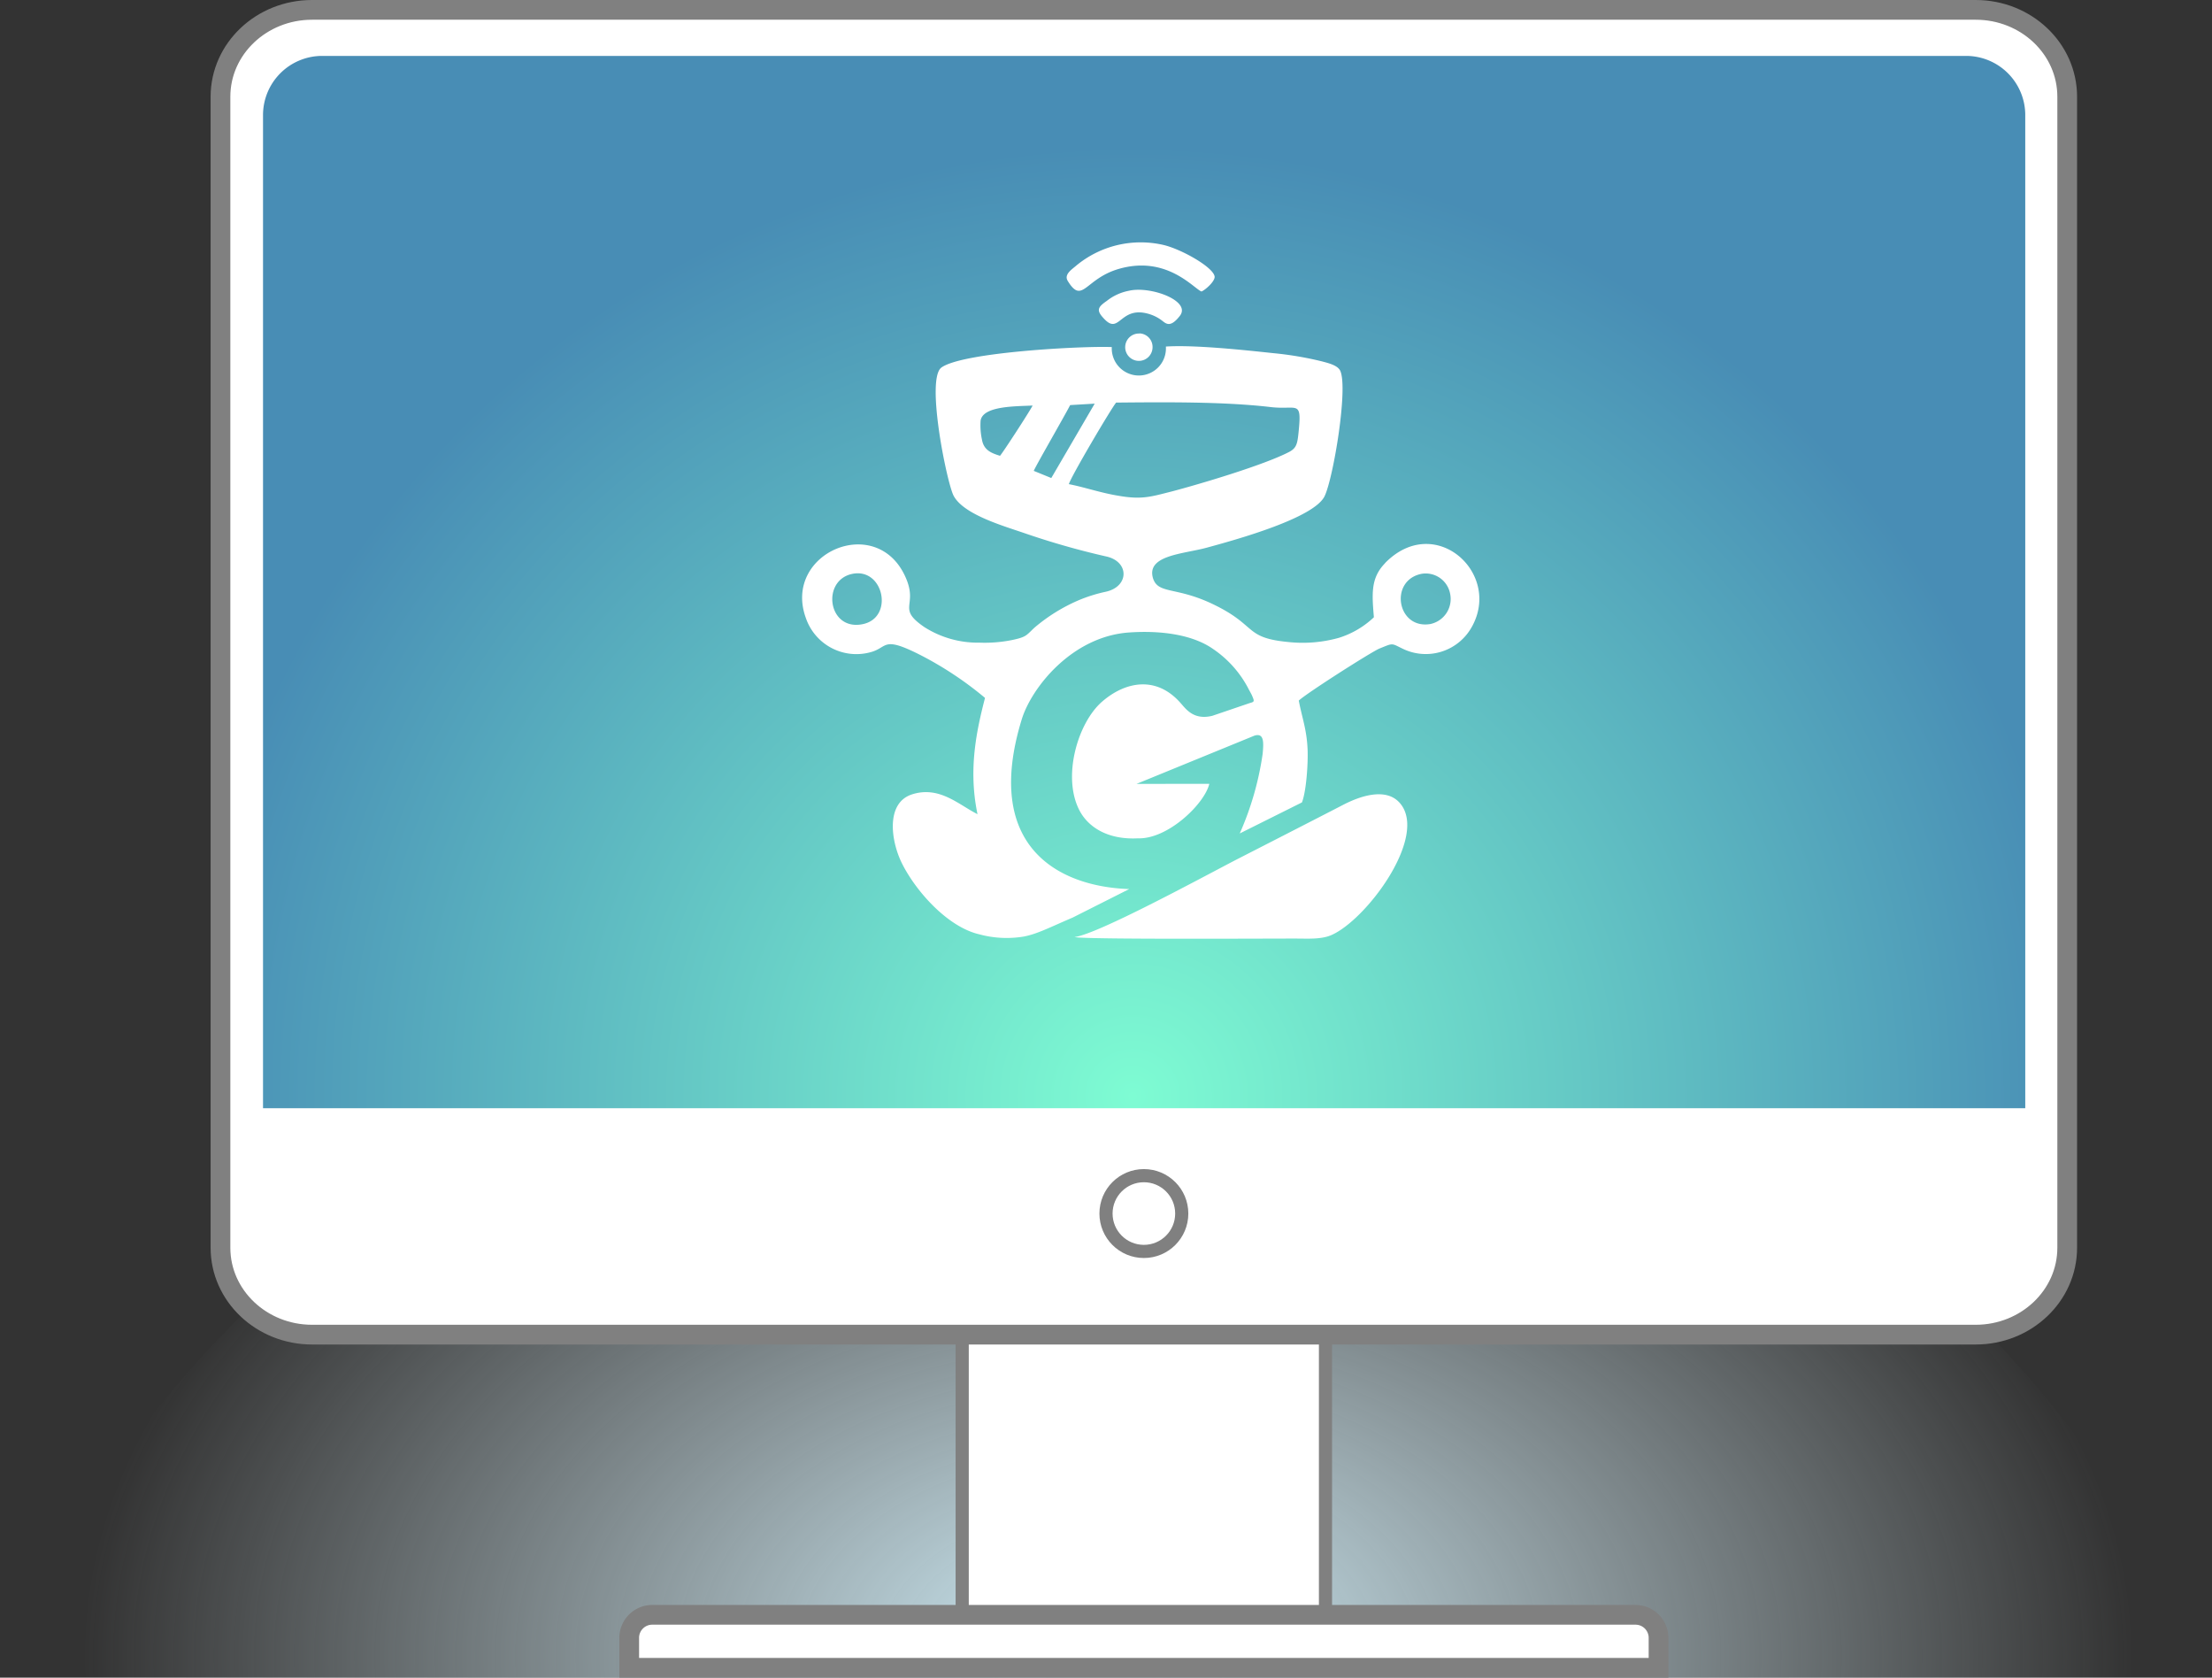 <svg xmlns="http://www.w3.org/2000/svg" xmlns:xlink="http://www.w3.org/1999/xlink" viewBox="0 0 336.4 255.07"><rect x="0" y="0" width="336.4" height="255.07" fill="#333333" stroke="none"/><defs><style>.cls-1{fill:url(#Безымянный_градиент_33);}.cls-2,.cls-3,.cls-4,.cls-6{fill:#fff;}.cls-2,.cls-3,.cls-4{stroke:gray;stroke-miterlimit:10;}.cls-2{stroke-width:2px;}.cls-3,.cls-4{stroke-width:3px;}.cls-3,.cls-5,.cls-6{fill-rule:evenodd;}.cls-5{fill:url(#Безымянный_градиент_13);}</style><radialGradient id="Безымянный_градиент_33" cx="168.2" cy="251.74" r="102.58" gradientTransform="translate(-214.12 419.94) rotate(-90) scale(1 1.52)" gradientUnits="userSpaceOnUse"><stop offset="0" stop-color="#cfedf7"/><stop offset="1" stop-color="#e0f1f7" stop-opacity="0"/></radialGradient><radialGradient id="Безымянный_градиент_13" cx="172.25" cy="166.68" r="144.52" gradientUnits="userSpaceOnUse"><stop offset="0" stop-color="#7efcd3"/><stop offset="1" stop-color="#488db5"/></radialGradient></defs><title>Comp_2_mail</title><g id="Слой_2" data-name="Слой 2"><g id="Слой_1-2" data-name="Слой 1"><path class="cls-1" d="M336.4,255.07c-26.3-66.36-96.64-108.64-168.2-108.64S26.31,188.71,0,255.07Z"/><rect class="cls-2" x="146.33" y="202.93" width="55.25" height="42.59"/><path class="cls-3" d="M47.46,1.5h253c7.69,0,13.92,5.91,13.92,13.21v175c0,7.29-6.23,13.21-13.92,13.21h-253c-7.69,0-13.93-5.92-13.93-13.21v-175C33.53,7.41,39.77,1.5,47.46,1.5Z"/><circle class="cls-2" cx="173.96" cy="184.51" r="5.76"/><path class="cls-4" d="M99.19,245.52H248.73a3.5,3.5,0,0,1,3.5,3.5v4.56a0,0,0,0,1,0,0H95.69a0,0,0,0,1,0,0V249A3.5,3.5,0,0,1,99.19,245.52Z"/><path class="cls-5" d="M49,8.5H299a9,9,0,0,1,9,9v151H40V17.5A9,9,0,0,1,49,8.5Z"/><path class="cls-6" d="M170.13,40.89c7.31-2.13,11.43,3,12.59,3.43.6-.24,2.09-1.57,2-2.28-.2-1.42-5.08-4.18-7.84-4.81a15.37,15.37,0,0,0-13.2,3.15c-.59.53-1.92,1.32-1.3,2.33C164.63,46.37,165,42.38,170.13,40.89ZM179.45,48c1.72-2.27-4.5-4.56-7.77-3.79a7.73,7.73,0,0,0-3.36,1.54c-1.45,1-1.63,1.47-.32,2.81,2.34,2.4,2.36-2.34,7.05-.72a6,6,0,0,1,1.57.83C177.26,49.13,177.91,50,179.45,48Zm-6.17,2.71a2.08,2.08,0,1,0,2,2.08A2.06,2.06,0,0,0,173.28,50.69Zm37.36,34.92c-2.19,2.25-2,4.61-1.7,8.22a13.65,13.65,0,0,1-5.3,3.12,20.45,20.45,0,0,1-7.75.64c-6.78-.65-4.61-2.52-11.53-5.8-5.51-2.62-8.2-1.46-9-3.85-1.1-3.56,4.61-3.72,8.16-4.69,4.41-1.2,16.37-4.49,17.94-7.86,1.34-2.87,3.56-16.29,2.38-19-.38-.88-1.85-1.21-2.86-1.48a51.33,51.33,0,0,0-7.39-1.24c-4.35-.47-12-1.28-16.28-1v.08a4.12,4.12,0,1,1-8.23,0v0c-4.23-.19-22.65.75-25.91,3.11-2.42,1.77.87,17.71,1.87,19.52,1.53,2.82,7.43,4.52,10.64,5.62a119.23,119.23,0,0,0,12.44,3.56c3.67.73,3.66,4.63,0,5.4a23,23,0,0,0-4.12,1.3,26.41,26.41,0,0,0-6.69,4.16c-1.25,1.17-1.19,1.4-3.34,1.86a21,21,0,0,1-5,.41,15.12,15.12,0,0,1-8.4-2.37c-4.25-2.91-.93-3.15-2.81-7.48-4.32-10-18.79-3.8-15.21,6.09a8.12,8.12,0,0,0,10.09,5.14c2.41-.76,1.65-2.39,7.39.53a53,53,0,0,1,9.77,6.49c-1.24,4.81-2.59,10.78-1.14,17.68-2.9-1.46-5.82-4.36-10-3-4,1.33-3.18,7.14-1.45,10.56,2.2,4.34,7,9.61,11.7,10.7a15.91,15.91,0,0,0,6.76.35c2.09-.4,3.9-1.37,7.48-2.9l8.59-4.33h-.15c-10.73-.41-22.11-6.53-16.21-25.78,1.47-4.81,7.64-12.65,16.37-13.23,4.85-.33,9.64.33,12.76,2.53a16.46,16.46,0,0,1,5.34,6c.15.3.36.65.53,1,.43,1,.41,1-.36,1.22l-5.64,1.92c-2.83.7-4-1-4.82-1.92-3.67-4.2-8.38-3.32-11.93-.25-3.77,3.24-6.17,11.61-3.39,16.7,1.43,2.59,4.47,4.33,8.81,4.1,4.57.16,10.15-5.26,10.86-8.28H172.85l17.92-7.33c1.51-.47,1.41,1.08,1.25,2.79a46,46,0,0,1-3.48,12.08L198,122c.67-1.73.94-5.9.86-8-.13-3.13-.84-4.82-1.34-7.48,1-1,11.05-7.42,12.28-7.92,2.17-.88,1.75-.81,3.6.07a8,8,0,0,0,10.43-3.35C228.44,87.12,218.19,77.88,210.64,85.61ZM131.19,94.9c-5.3,1.08-6.33-6.68-1.56-7.65S136,93.93,131.19,94.9Zm20.89-25.6c-1.33-.41-2.46-.86-2.74-2.44a10.27,10.27,0,0,1-.21-2.9c.34-2.25,5.25-2.17,7.91-2.3C156.52,62.67,152.5,68.85,152.08,69.3Zm5.13,2.29c.52-1.14,4.57-8.13,5.54-10l3.73-.22-6.6,11.31Zm12.85,3.78c-2.73-.45-5.09-1.29-7.51-1.76.33-1.16,6.43-11.49,7.19-12.4,7.49-.07,16.4-.15,23.49.68,4,.47,4.73-1.13,4.29,3.48-.2,2.06-.29,2.72-1.48,3.35-3.86,2-13.54,4.87-17.83,6C175,75.53,173.65,76,170.06,75.37Zm47.46,19.51c-5.06.84-6.3-6.61-1.36-7.63a3.78,3.78,0,0,1,4.37,3A3.89,3.89,0,0,1,217.52,94.88ZM204.3,122.35c-4.09,2.12-16.41,8.42-16.41,8.42-5.57,2.9-21,11.28-24.48,11.7,1.44.39,29.58.22,33.72.23,1.78,0,3.82.15,5.37-.54,5.22-2.31,14.1-14.19,10.8-19.51C211.4,119.6,207.29,120.81,204.3,122.35Z"/></g></g></svg>